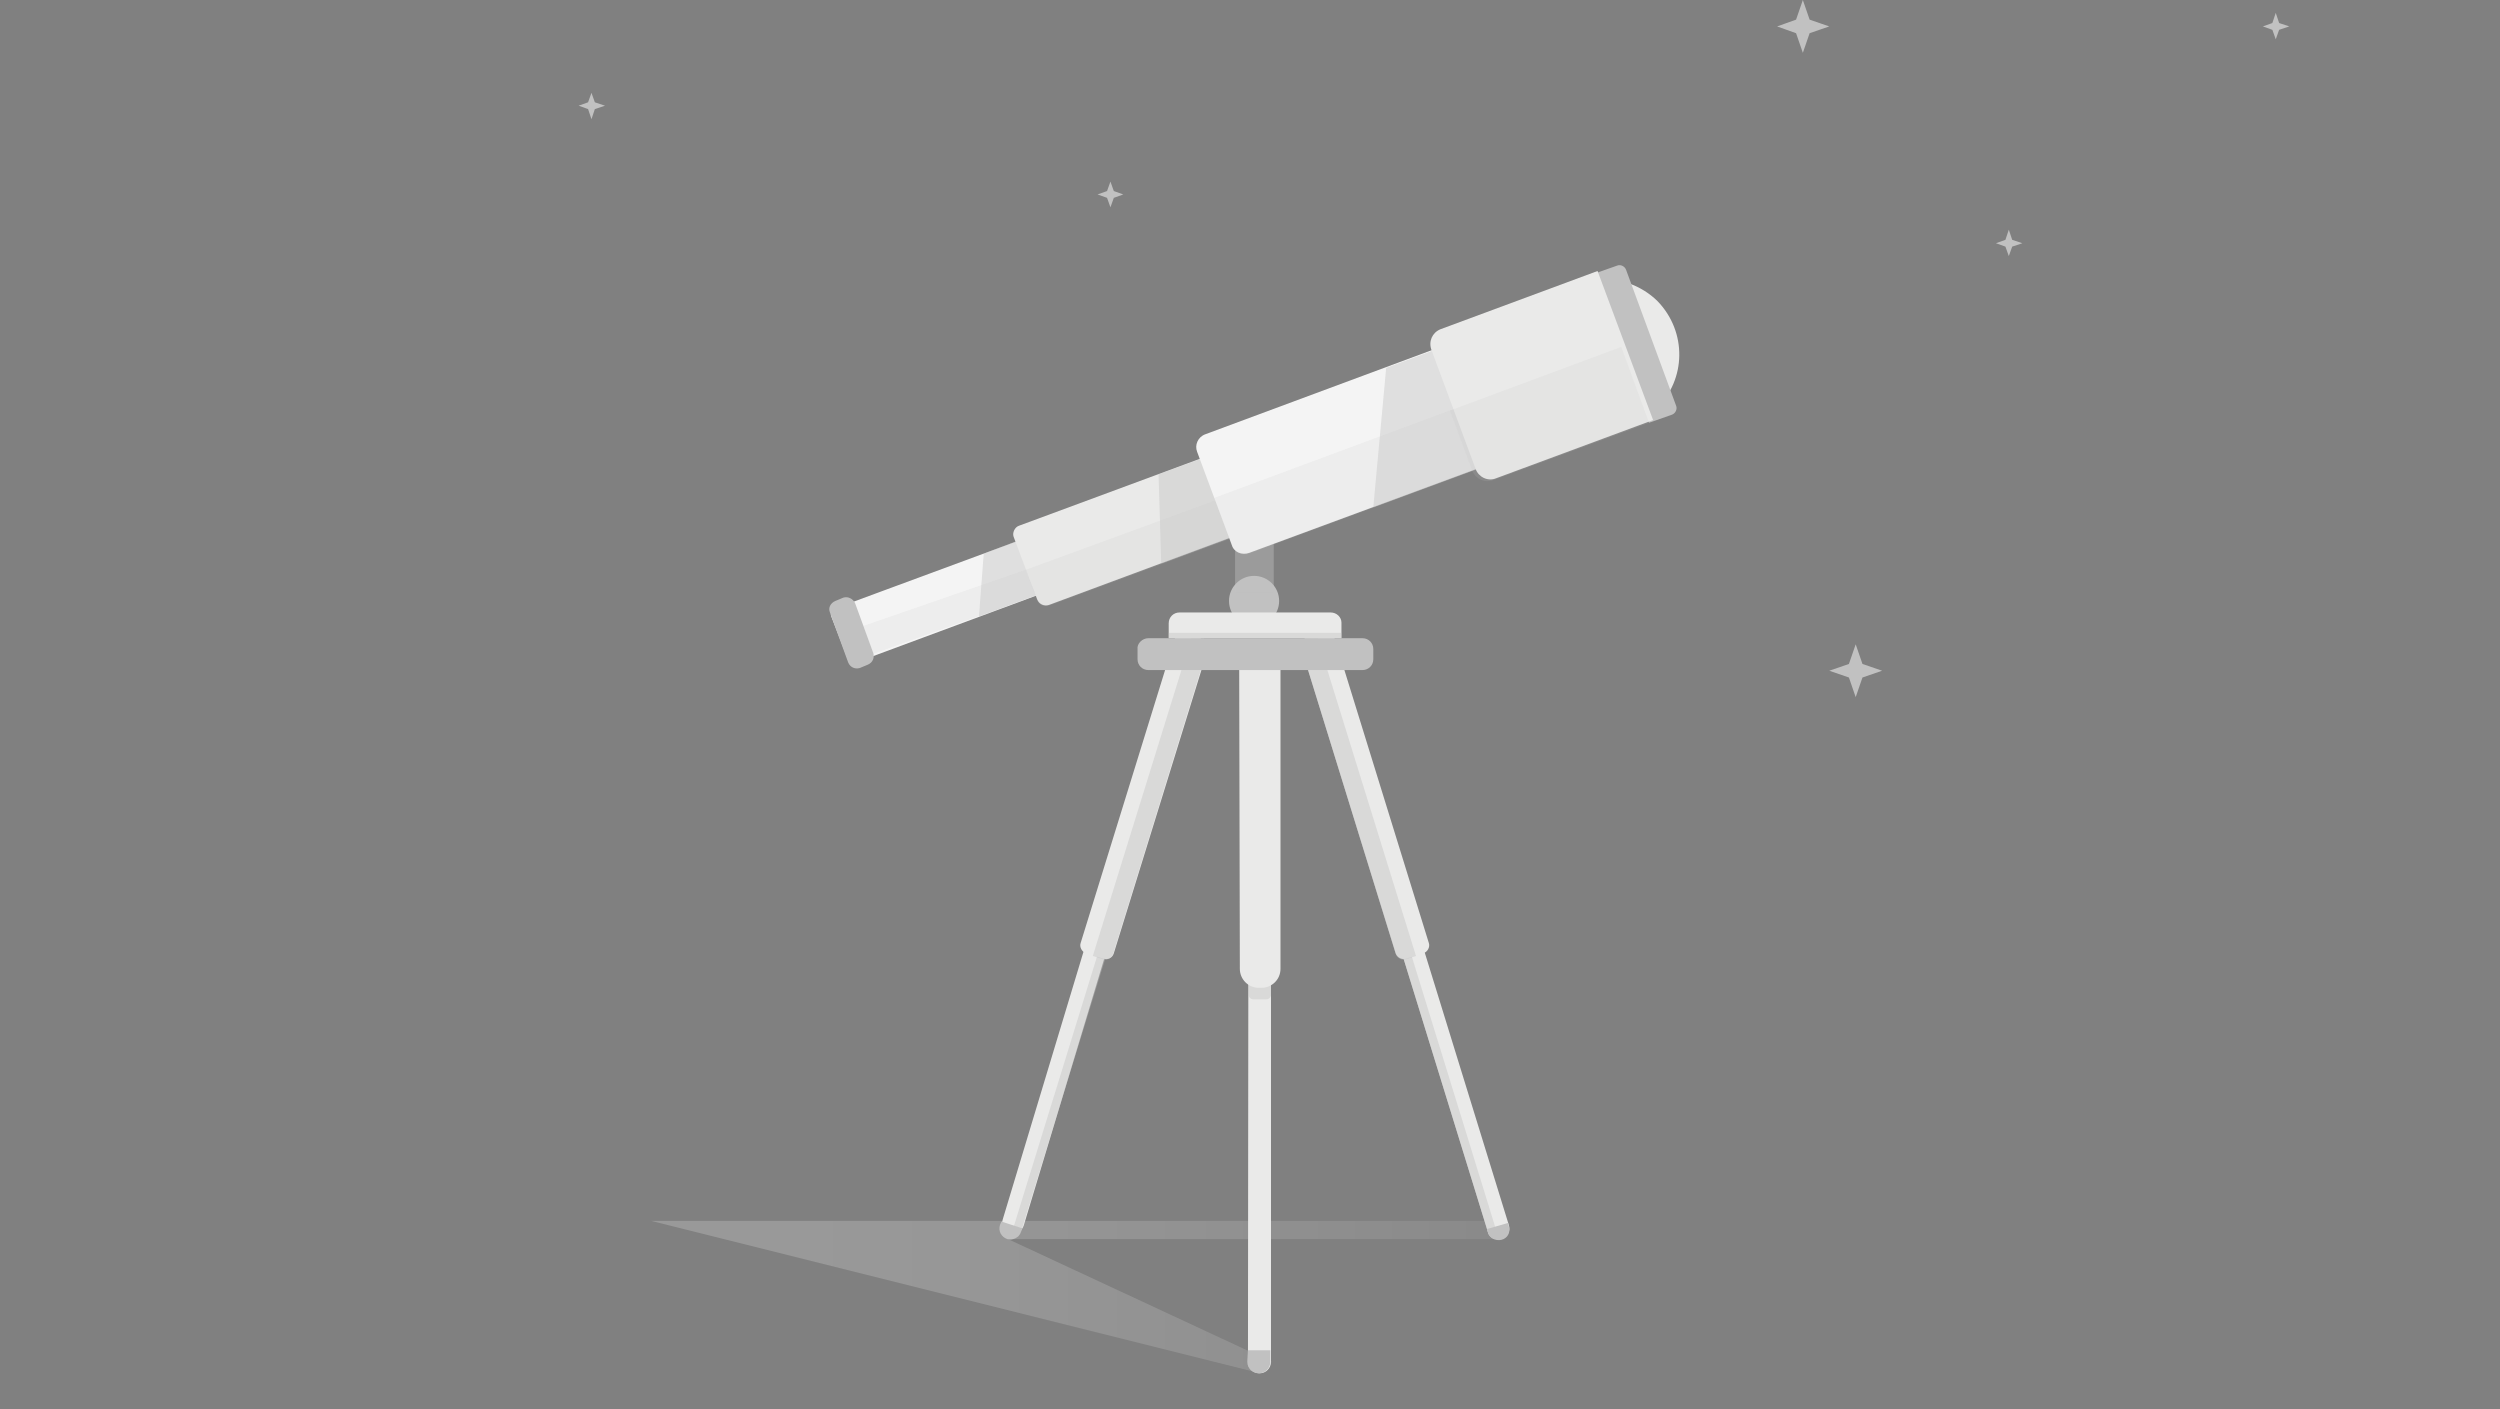<?xml version="1.0" encoding="utf-8"?>
<!-- Generator: Adobe Illustrator 22.0.0, SVG Export Plug-In . SVG Version: 6.00 Build 0)  -->
<svg version="1.1" id="WebTelescope" xmlns="http://www.w3.org/2000/svg" xmlns:xlink="http://www.w3.org/1999/xlink" x="0px"
	 y="0px" viewBox="0 0 369 208" style="enable-background:new 0 0 369 208;" xml:space="preserve">
<rect x="0" y="0" width="369" height="208" fill="#808080" stroke="none"/>
<style type="text/css">
	.st0{fill:#C1C1C1;}
	.st1{opacity:0.2;fill:url(#SVGID_1_);enable-background:new    ;}
	.st2{fill:#EAEAE9;}
	.st3{opacity:0.42;fill:#C1C1C1;enable-background:new    ;}
	.st4{fill:#F4F4F4;}
	.st5{opacity:0.15;fill:#C1C1C1;enable-background:new    ;}
</style>
<circle class="st0" cx="185.1" cy="88.7" r="3.7"/>
<linearGradient id="SVGID_1_" gradientUnits="userSpaceOnUse" x1="69.171" y1="-563.45" x2="369.171" y2="-563.45" gradientTransform="matrix(1 0 0 -1 0 -372)">
	<stop  offset="0.16" style="stop-color:#FFFFFF"/>
	<stop  offset="0.23" style="stop-color:#F6F6F6"/>
	<stop  offset="0.35" style="stop-color:#DDDDDD"/>
	<stop  offset="0.5" style="stop-color:#B4B4B4"/>
	<stop  offset="0.67" style="stop-color:#7B7B7B"/>
	<stop  offset="0.87" style="stop-color:#333333"/>
	<stop  offset="1" style="stop-color:#000000"/>
</linearGradient>
<path class="st1" d="M96.1,180.2l89.9,22.5l1.7-1.7l-38.9-18.1h72.4c1.4-0.8,1.6-2.7,0-2.7H96.1z"/>
<path class="st2" d="M219.6,181.8l-27.5-89.1l3.1-1l27.5,89.1c0.3,0.9-0.2,1.8-1.1,2C220.7,183.1,219.8,182.7,219.6,181.8z"/>
<path class="st3" d="M193.3,92.3l-1.2,0.4l27.5,89.1c0.1,0.3,0.3,0.6,0.5,0.8c0.5-0.4,0.7-1.1,0.5-1.8L193.3,92.3z"/>
<path class="st0" d="M219.6,181.9l-0.1-0.5l3.1-0.9l0.1,0.5c0.3,0.9-0.2,1.8-1.1,2C220.7,183.2,219.8,182.7,219.6,181.9z"/>
<path class="st2" d="M191.8,94.8l4.9-1.5l14.2,45.9c0.2,0.6-0.2,1.3-0.8,1.5l-2.6,0.8c-0.6,0.2-1.3-0.2-1.5-0.8
	C206,140.7,191.8,94.8,191.8,94.8z"/>
<path class="st3" d="M191.8,94.8l14.2,46c0.2,0.6,0.9,1,1.5,0.8l1.5-0.5L194.4,94L191.8,94.8z"/>
<path class="st2" d="M148,180l27-89.5l3.1,0.9l-27,89.5c-0.3,0.9-1.2,1.4-2,1.1C148.2,181.8,147.7,180.9,148,180z"/>
<path class="st3" d="M177,92.3l1.2,0.4l-27.5,89.1c-0.1,0.3-0.3,0.6-0.5,0.8c-0.5-0.4-0.7-1.1-0.5-1.8L177,92.3z"/>
<path class="st0" d="M147.6,180.8l0.2-0.5l3.1,1l-0.2,0.5c-0.3,0.9-1.2,1.3-2,1.1C147.8,182.6,147.3,181.7,147.6,180.8z"/>
<path class="st2" d="M162.9,141.5l-2.6-0.8c-0.6-0.2-1-0.9-0.8-1.5l14.2-45.9l4.9,1.5l-14.2,45.9
	C164.2,141.4,163.5,141.7,162.9,141.5z"/>
<path class="st3" d="M178.5,94.8l-14.2,46c-0.2,0.6-0.9,1-1.5,0.8l-1.5-0.5L175.9,94L178.5,94.8z"/>
<path class="st2" d="M184.3,96.6h3.3V201c0,0.9-0.7,1.7-1.7,1.7c-0.9,0-1.7-0.7-1.7-1.7L184.3,96.6
	C184.2,96.6,184.3,96.6,184.3,96.6z"/>
<path class="st3" d="M184.3,127.1h3.3v19.7c0,0.4-0.3,0.7-0.7,0.7H185c-0.4,0-0.7-0.3-0.7-0.7C184.3,146.8,184.3,127.1,184.3,127.1z
	"/>
<path class="st0" d="M184.2,199.3h3.3v1.7c0,0.9-0.7,1.7-1.7,1.7c-0.9,0-1.7-0.7-1.7-1.7L184.2,199.3
	C184.1,199.3,184.2,199.3,184.2,199.3z"/>
<path class="st2" d="M182.9,96.6h6.1V143c0,1.6-1.3,2.8-2.8,2.8h-0.4c-1.6,0-2.8-1.3-2.8-2.8C183,143,182.9,96.6,182.9,96.6z"/>
<path class="st3" d="M182.3,77.7h5.7v9.8h-5.7V77.7z"/>
<path class="st4" d="M123.3,89.8l27.6-10.2c0.5-0.2,1.1,0.1,1.2,0.6l2.3,6.2c0.2,0.5-0.1,1.1-0.6,1.2l-27.5,10.2
	c-0.5,0.2-1.1-0.1-1.2-0.6l-2.4-6.2C122.5,90.5,122.8,90,123.3,89.8z"/>
<path class="st3" d="M154.7,87.2L144.5,91l0.7-9.3l6.6-2.5L154.7,87.2z"/>
<path class="st0" d="M123.3,88.7l1.2-0.5c0.7-0.2,1.4,0.2,1.7,0.8l2.7,7.4c0.2,0.7-0.1,1.4-0.8,1.7l-1.2,0.5
	c-0.7,0.2-1.4-0.1-1.7-0.8l-2.7-7.4C122.2,89.7,122.6,89,123.3,88.7z"/>
<path class="st2" d="M150.4,77.6l28.1-10.4l4.3,11.7l-28,10.4c-0.7,0.2-1.4-0.1-1.7-0.8l-3.5-9.3C149.4,78.6,149.8,77.8,150.4,77.6z
	"/>
<path class="st3" d="M181.9,79.3l-10.5,3.9L171,70l6.6-2.4L181.9,79.3z"/>
<path class="st5" d="M151.4,84.1l1.7,4.5c0.2,0.7,1,1,1.7,0.8L183,79l-2.1-5.7C180.9,73.3,151.4,84.1,151.4,84.1z"/>
<path class="st2" d="M174.1,90.4h22.3c0.9,0,1.6,0.7,1.6,1.5v2.3h-25.5V92C172.5,91.1,173.2,90.4,174.1,90.4z"/>
<path class="st3" d="M172.5,93.4H198v0.8h-25.5V93.4z"/>
<path class="st0" d="M169.5,94.2h31.6c0.9,0,1.6,0.7,1.6,1.6v1.5c0,0.9-0.7,1.6-1.6,1.6h-31.6c-0.9,0-1.6-0.7-1.6-1.6v-1.5
	C167.8,95,168.6,94.2,169.5,94.2z"/>
<path class="st5" d="M127.4,92.4l24-8.3l1.5,3.8l-24,8.6L127.4,92.4z"/>
<path class="st4" d="M177.9,64.1l35-13l6.2,16.6c0.2,0.5-0.1,1.1-0.6,1.3l-34.1,12.6c-1.1,0.4-2.3-0.1-2.6-1.2l-5.1-13.7
	C176.3,65.7,176.8,64.5,177.9,64.1z"/>
<path class="st3" d="M221.1,68.1l-18.4,6.8l1.9-20.6l10-3.7L221.1,68.1z"/>
<path class="st5" d="M216.1,59.8l-36.9,13.7l2.6,7c0.4,1.1,1.6,1.6,2.6,1.2l34.1-12.6c0.5-0.2,0.8-0.7,0.6-1.2L216.1,59.8z"/>
<path class="st2" d="M237.4,41.2l7.1,19.1c4.4-4.3,4.5-11.3,0.2-15.8C242.8,42.6,240.2,41.4,237.4,41.2z"/>
<path class="st0" d="M235.3,40.4l3.4-1.2c0.5-0.2,1.1,0.1,1.3,0.6l7.4,20.1c0.2,0.5-0.1,1.1-0.6,1.3l-3.4,1.2L235.3,40.4L235.3,40.4
	z"/>
<path class="st2" d="M212.6,48.6l23.2-8.6l8.2,22l-23.2,8.6c-1.2,0.5-2.6-0.2-3-1.4l-6.5-17.5C210.8,50.4,211.4,49.1,212.6,48.6z"/>
<path class="st5" d="M214,60.6l3.3,8.9c0.5,1.2,1.8,1.8,3,1.4l23.1-8.5l-4.1-11.2L214,60.6z"/>
<path class="st0" d="M267.1,2.9l2.9,1l-2.9,1l-1,2.9l-1-2.9l-2.8-1l2.8-1l1-2.9L267.1,2.9z M274.9,98l2.9,1l-2.9,1l-1,2.9l-1-2.9
	l-2.9-1l2.9-1l1-2.9L274.9,98z M336.4,3.4l1.5,0.5l-1.5,0.5l-0.5,1.4l-0.5-1.4L334,3.9l1.4-0.5l0.5-1.5L336.4,3.4z M297,35.4
	l1.5,0.5l-1.5,0.5l-0.5,1.4l-0.5-1.4l-1.4-0.5l1.4-0.5l0.5-1.5L297,35.4z M164.4,28.2l1.4,0.5l-1.4,0.5l-0.5,1.4l-0.5-1.4l-1.4-0.5
	l1.4-0.5l0.5-1.4L164.4,28.2z M87.8,15.1l1.5,0.5l-1.5,0.5l-0.5,1.5l-0.5-1.5l-1.4-0.5l1.4-0.5l0.5-1.4L87.8,15.1z"/>
</svg>
